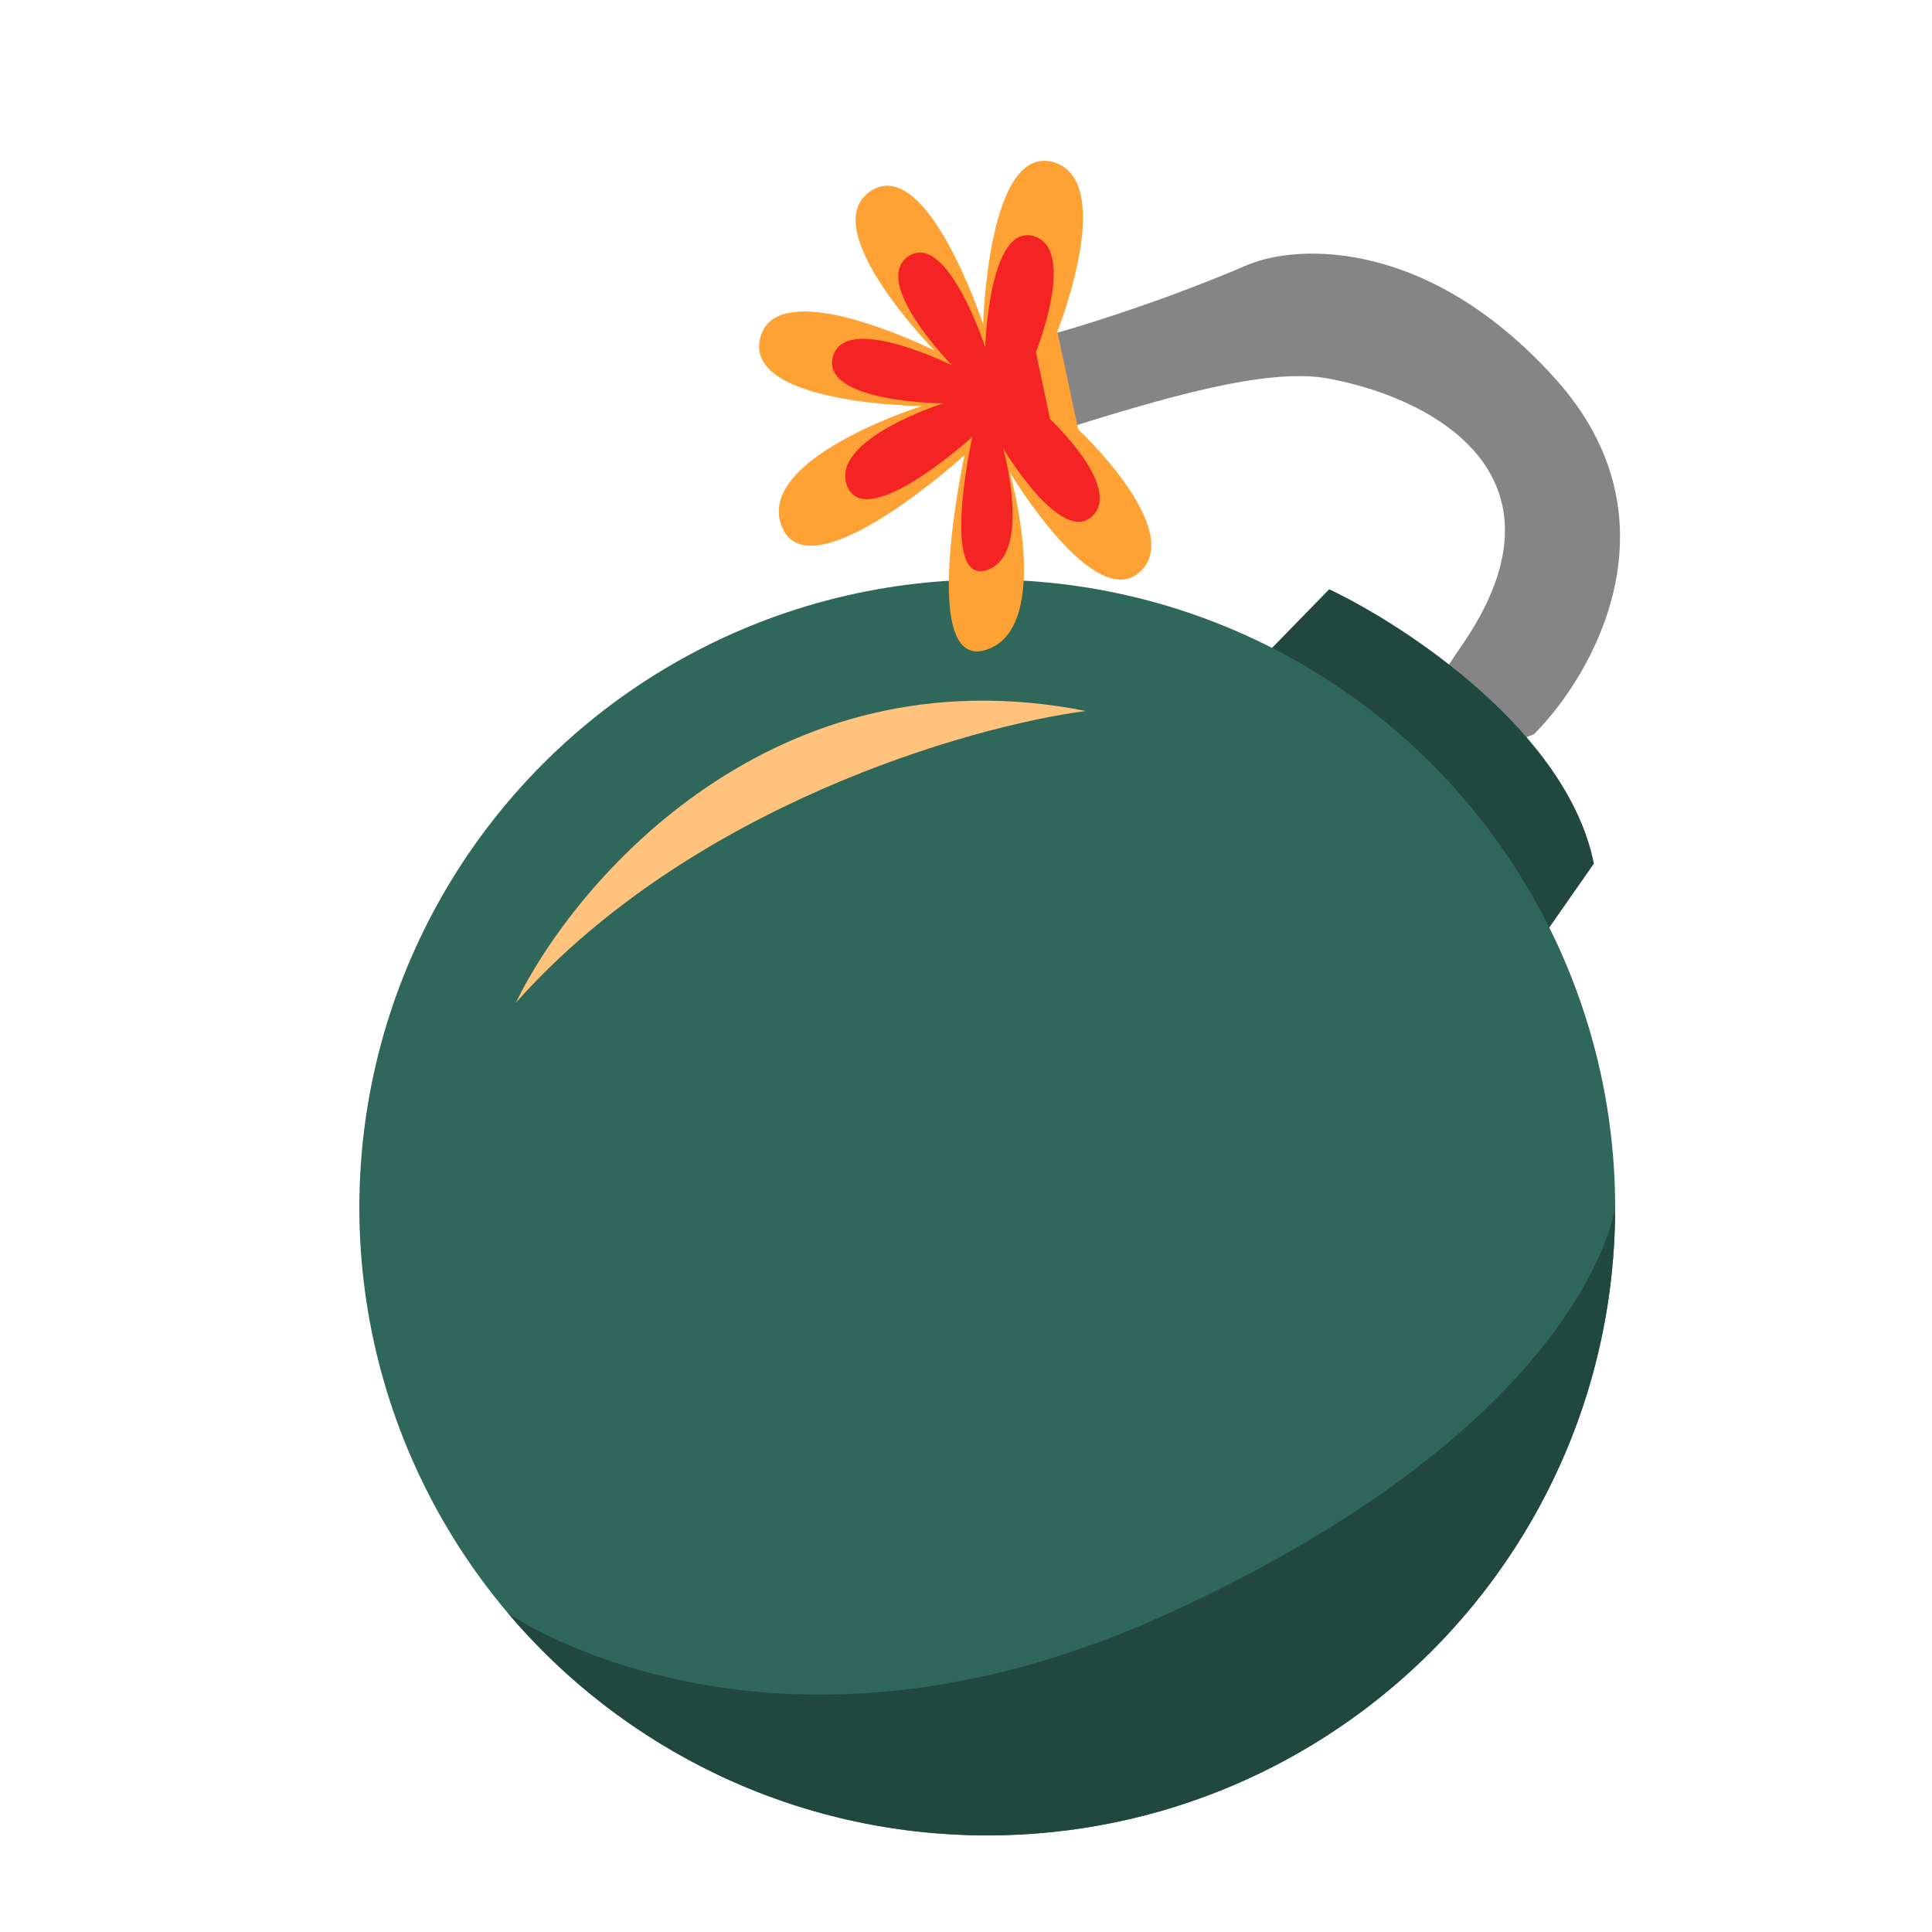 <svg width="500" height="500" viewBox="0 0 500 500" fill="none" xmlns="http://www.w3.org/2000/svg">
<path d="M378 167.5C408 124.5 373 103.5 344 98C327.741 94.916 300.638 103.149 273 111.771L262 89.321C285.088 83.357 307.312 75.25 323 68.5C335.833 63.167 369.7 61.6 402.5 98C435.3 134.4 412.5 174.5 397 190C380.667 196.833 354 201.9 378 167.5Z" fill="#858585"/>
<path d="M344 152.5L324.5 172.5L394 250L412.5 223.5C405.7 189.5 364 162 344 152.5Z" fill="#21483F"/>
<circle cx="255.5" cy="312.5" r="162.5" fill="#2F675A"/>
<path d="M255.5 475C345.246 475 418 402.246 418 312.5C418 312.5 410.966 367.817 302.5 417.5C199 464.908 131.474 417.5 131.474 417.5C161.282 452.674 205.784 475 255.5 475Z" fill="#21483F"/>
<path d="M272.752 42.006C289.131 46.947 273.637 85.806 273.637 85.806L279.028 111.108C279.028 111.108 306.375 136.645 295.316 147.714C283.585 159.455 261.325 122.202 261.325 122.202C261.325 122.202 272.582 161.676 255.709 168C237.217 174.932 249.626 117.798 249.626 117.798C249.626 117.798 209.079 154.587 202.22 135.982C195.78 118.515 238.53 105.095 238.53 105.095C238.53 105.095 192.45 104.666 196.736 87.48C201.009 70.348 241.835 90.696 241.835 90.696C241.835 90.696 210.851 59.164 225.249 49.49C239.876 39.663 254.438 83.9 254.438 83.9C254.438 83.9 255.657 36.85 272.752 42.006Z" fill="#FFA235"/>
<path d="M267.576 61.13C278.764 64.481 268.098 91.118 268.098 91.118L271.735 108.432C271.735 108.432 290.38 125.865 282.799 133.465C274.757 141.526 259.612 116.062 259.612 116.062C259.612 116.062 267.232 143.068 255.685 147.431C243.031 152.212 251.623 113.069 251.623 113.069C251.623 113.069 223.835 138.335 219.182 125.61C214.813 113.662 244.062 104.392 244.062 104.392C244.062 104.392 212.563 104.186 215.526 92.411C218.479 80.672 246.349 94.526 246.349 94.526C246.349 94.526 225.229 72.996 235.09 66.344C245.107 59.588 254.977 89.849 254.977 89.849C254.977 89.849 255.9 57.632 267.576 61.13Z" fill="#F52424"/>
<path d="M133.5 259.5C149 227.667 200.2 168 281 184C250.667 188 178.7 208.7 133.5 259.5Z" fill="#FFC37D"/>
</svg>
